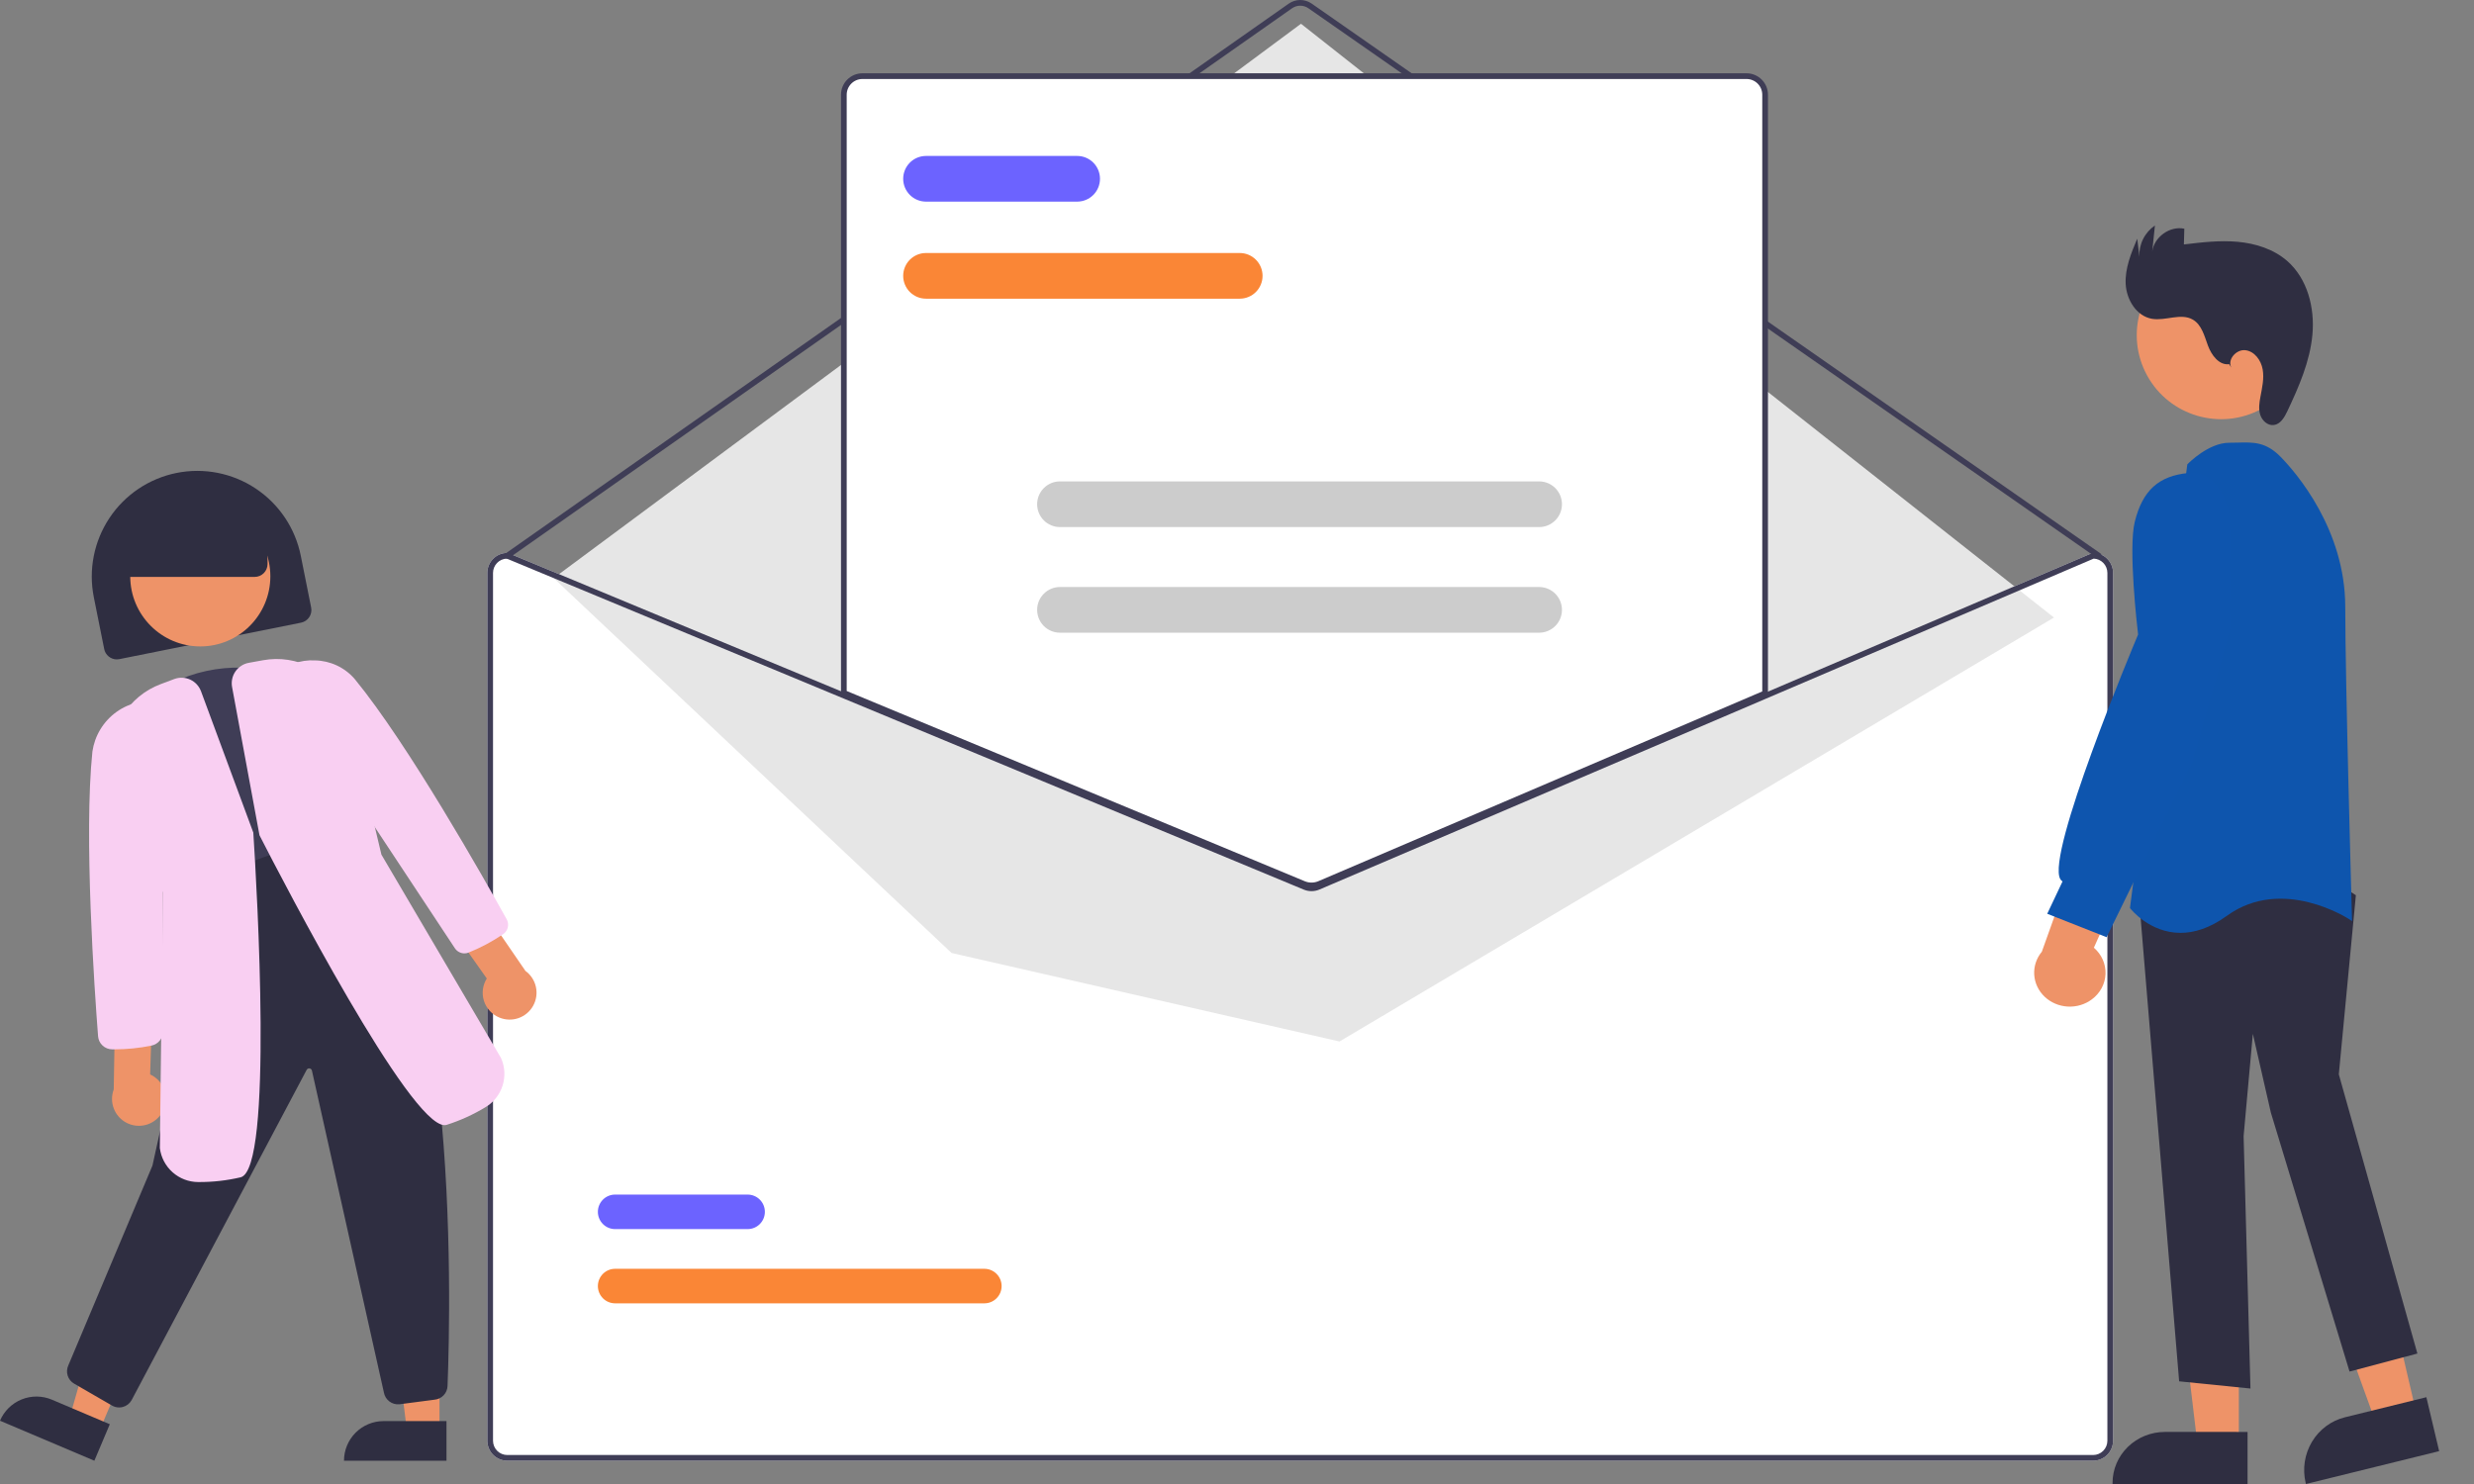 <svg width="415" height="249" viewBox="0 0 415 249" fill="none" xmlns="http://www.w3.org/2000/svg">
<rect x="0" y="0" width="415" height="249" fill="#808080" stroke="none"/>
<g clip-path="url(#clip0_13_214)">
<path d="M351.11 92.771H351.014L296.089 116.252L220.939 148.378C220.646 148.502 220.331 148.567 220.012 148.568C219.694 148.57 219.378 148.509 219.083 148.388L141.551 116.185L85.276 92.809L85.19 92.771H85.095C84.207 92.772 83.355 93.126 82.728 93.754C82.1 94.383 81.746 95.235 81.746 96.124V241.741C81.746 242.63 82.1 243.482 82.728 244.111C83.355 244.74 84.207 245.093 85.095 245.094H351.11C351.998 245.093 352.849 244.74 353.477 244.111C354.105 243.482 354.458 242.63 354.459 241.741V96.124C354.458 95.235 354.105 94.383 353.477 93.754C352.849 93.126 351.998 92.772 351.11 92.771V92.771Z" fill="white"/>
<path d="M352.066 93.729C351.969 93.729 351.873 93.699 351.793 93.643L219.475 1.385C219.072 1.106 218.594 0.957 218.104 0.957C217.614 0.958 217.136 1.109 216.734 1.39L85.369 93.642C85.318 93.678 85.26 93.704 85.199 93.718C85.137 93.731 85.074 93.733 85.012 93.722C84.95 93.711 84.891 93.688 84.838 93.654C84.785 93.621 84.739 93.577 84.703 93.525C84.667 93.474 84.641 93.415 84.627 93.354C84.614 93.293 84.612 93.229 84.623 93.167C84.634 93.105 84.657 93.046 84.691 92.993C84.725 92.94 84.768 92.894 84.82 92.858L216.185 0.606C216.747 0.212 217.417 0.001 218.102 4.54459e-06C218.788 -0.001 219.458 0.208 220.022 0.599L352.34 92.857C352.424 92.915 352.486 92.999 352.519 93.095C352.552 93.192 352.554 93.296 352.523 93.394C352.492 93.491 352.432 93.576 352.35 93.636C352.267 93.697 352.168 93.729 352.066 93.729L352.066 93.729Z" fill="#3F3D56"/>
<path d="M92.876 96.999L218.234 3.985L344.543 103.618L224.693 174.75L159.624 159.901L92.876 96.999Z" fill="#E6E6E6"/>
<path d="M165.117 218.685H103.187C102.807 218.685 102.43 218.611 102.079 218.465C101.727 218.32 101.408 218.107 101.139 217.838C100.87 217.569 100.656 217.249 100.511 216.898C100.365 216.546 100.29 216.169 100.29 215.788C100.29 215.407 100.365 215.03 100.511 214.679C100.656 214.327 100.87 214.008 101.139 213.739C101.408 213.47 101.727 213.256 102.079 213.111C102.43 212.965 102.807 212.891 103.187 212.891H165.117C165.497 212.891 165.874 212.965 166.225 213.111C166.577 213.256 166.896 213.47 167.165 213.739C167.434 214.008 167.648 214.327 167.794 214.679C167.939 215.03 168.014 215.407 168.014 215.788C168.014 216.169 167.939 216.546 167.794 216.898C167.648 217.249 167.434 217.569 167.165 217.838C166.896 218.107 166.577 218.32 166.225 218.465C165.874 218.611 165.497 218.685 165.117 218.685Z" fill="#FA8636"/>
<path d="M125.406 206.231H103.187C102.807 206.231 102.43 206.157 102.079 206.011C101.727 205.866 101.408 205.653 101.139 205.384C100.87 205.115 100.656 204.795 100.511 204.443C100.365 204.092 100.29 203.715 100.29 203.334C100.29 202.953 100.365 202.576 100.511 202.225C100.656 201.873 100.87 201.553 101.139 201.284C101.408 201.015 101.727 200.802 102.079 200.657C102.43 200.511 102.807 200.437 103.187 200.437H125.406C125.786 200.437 126.163 200.511 126.515 200.657C126.866 200.802 127.185 201.015 127.454 201.284C127.724 201.553 127.937 201.873 128.083 202.225C128.228 202.576 128.303 202.953 128.303 203.334C128.303 203.715 128.228 204.092 128.083 204.443C127.937 204.795 127.724 205.115 127.454 205.384C127.185 205.653 126.866 205.866 126.515 206.011C126.163 206.157 125.786 206.231 125.406 206.231Z" fill="#6C63FF"/>
<path d="M219.997 148.807C219.526 148.808 219.06 148.716 218.624 148.538L141.312 116.421V15.891C141.313 15.002 141.666 14.15 142.294 13.521C142.922 12.892 143.773 12.539 144.661 12.538H292.979C293.867 12.539 294.718 12.892 295.346 13.521C295.974 14.15 296.327 15.002 296.328 15.891V116.491L296.183 116.554L221.411 148.522C220.963 148.711 220.483 148.807 219.997 148.807V148.807Z" fill="white"/>
<path d="M219.997 149.046C219.495 149.047 218.998 148.949 218.533 148.76L141.073 116.581V15.891C141.074 14.938 141.452 14.025 142.125 13.352C142.798 12.678 143.71 12.299 144.661 12.298H292.979C293.93 12.299 294.842 12.678 295.515 13.352C296.188 14.025 296.566 14.938 296.567 15.891V116.649L221.505 148.742C221.028 148.943 220.515 149.047 219.997 149.046V149.046ZM142.03 115.941L218.898 147.874C219.615 148.165 220.418 148.16 221.131 147.861L295.61 116.017V15.891C295.609 15.192 295.332 14.523 294.839 14.029C294.345 13.535 293.676 13.257 292.979 13.256H144.661C143.963 13.257 143.295 13.535 142.801 14.029C142.308 14.523 142.03 15.192 142.03 15.891V115.941Z" fill="#3F3D56"/>
<path d="M351.11 92.771H351.014L296.089 116.252L220.939 148.378C220.646 148.502 220.331 148.567 220.012 148.568C219.694 148.57 219.378 148.509 219.083 148.388L141.551 116.185L85.276 92.809L85.19 92.771H85.095C84.207 92.772 83.355 93.126 82.728 93.754C82.1 94.383 81.746 95.235 81.746 96.124V241.741C81.746 242.63 82.1 243.482 82.728 244.111C83.355 244.74 84.207 245.093 85.095 245.094H351.11C351.998 245.093 352.849 244.74 353.477 244.111C354.105 243.482 354.458 242.63 354.459 241.741V96.124C354.458 95.235 354.105 94.383 353.477 93.754C352.849 93.126 351.998 92.772 351.11 92.771V92.771ZM353.502 241.741C353.502 242.376 353.25 242.985 352.801 243.434C352.352 243.883 351.744 244.136 351.11 244.136H85.095C84.46 244.136 83.852 243.883 83.403 243.434C82.955 242.985 82.703 242.376 82.702 241.741V96.124C82.703 95.505 82.943 94.91 83.372 94.463C83.801 94.017 84.386 93.754 85.004 93.729L141.551 117.219L218.715 149.274C219.55 149.614 220.486 149.609 221.317 149.26L296.089 117.291L351.205 93.729C351.823 93.756 352.406 94.019 352.833 94.466C353.261 94.912 353.5 95.506 353.502 96.124V241.741Z" fill="#3F3D56"/>
<path d="M207.961 50.116H155.332C154.317 50.116 153.343 49.713 152.625 48.994C151.908 48.275 151.504 47.301 151.504 46.284C151.504 45.268 151.908 44.293 152.625 43.575C153.343 42.856 154.317 42.452 155.332 42.452H207.961C208.976 42.452 209.949 42.856 210.667 43.575C211.385 44.293 211.788 45.268 211.788 46.284C211.788 47.301 211.385 48.275 210.667 48.994C209.949 49.713 208.976 50.116 207.961 50.116Z" fill="#FA8636"/>
<path d="M180.689 33.83H155.332C154.317 33.83 153.343 33.426 152.625 32.708C151.908 31.989 151.504 31.015 151.504 29.998C151.504 28.982 151.908 28.007 152.625 27.288C153.343 26.57 154.317 26.166 155.332 26.166H180.689C181.705 26.166 182.678 26.57 183.396 27.288C184.114 28.007 184.517 28.982 184.517 29.998C184.517 31.015 184.114 31.989 183.396 32.708C182.678 33.426 181.705 33.83 180.689 33.83Z" fill="#6C63FF"/>
<path d="M258.182 88.437H177.804C176.788 88.437 175.815 88.033 175.097 87.314C174.379 86.596 173.976 85.621 173.976 84.605C173.976 83.588 174.379 82.614 175.097 81.895C175.815 81.176 176.788 80.773 177.804 80.773H258.182C259.197 80.773 260.171 81.176 260.889 81.895C261.607 82.614 262.01 83.588 262.01 84.605C262.01 85.621 261.607 86.596 260.889 87.314C260.171 88.033 259.197 88.437 258.182 88.437Z" fill="#CCCCCC"/>
<path d="M258.182 106.16H177.804C176.788 106.16 175.815 105.756 175.097 105.037C174.379 104.319 173.976 103.344 173.976 102.328C173.976 101.311 174.379 100.337 175.097 99.618C175.815 98.9 176.788 98.496 177.804 98.496H258.182C259.197 98.496 260.171 98.9 260.889 99.618C261.607 100.337 262.01 101.311 262.01 102.328C262.01 103.344 261.607 104.319 260.889 105.037C260.171 105.756 259.197 106.16 258.182 106.16Z" fill="#CCCCCC"/>
<path d="M19.591 110.64C19.094 110.639 18.612 110.466 18.228 110.15C17.843 109.835 17.579 109.396 17.481 108.908L15.74 100.219C14.817 95.61 15.76 90.823 18.362 86.91C20.964 82.998 25.012 80.281 29.616 79.356C34.219 78.432 39.001 79.376 42.908 81.981C46.816 84.587 49.531 88.639 50.454 93.248L52.194 101.937C52.306 102.497 52.191 103.079 51.875 103.555C51.558 104.031 51.067 104.361 50.507 104.474L20.016 110.597C19.876 110.625 19.734 110.639 19.591 110.64Z" fill="#2F2E41"/>
<path d="M73.723 240.009L68.253 240.009L65.652 218.886L73.725 218.887L73.723 240.009Z" fill="#EE9368"/>
<path d="M64.346 238.444H74.895V245.093H57.704C57.704 243.33 58.404 241.638 59.65 240.391C60.895 239.144 62.584 238.444 64.346 238.444Z" fill="#2F2E41"/>
<path d="M16.731 239.954L11.694 237.819L17.525 217.353L24.959 220.505L16.731 239.954Z" fill="#EE9368"/>
<path d="M8.706 234.852L18.419 238.971L15.829 245.094L-1.29666e-05 238.382C0.34 237.578 0.835 236.849 1.457 236.236C2.078 235.624 2.814 235.14 3.623 234.812C4.431 234.484 5.296 234.319 6.169 234.326C7.041 234.333 7.903 234.512 8.706 234.852V234.852Z" fill="#2F2E41"/>
<path d="M33.598 108.462C40.088 108.462 45.349 103.195 45.349 96.697C45.349 90.2 40.088 84.933 33.598 84.933C27.108 84.933 21.847 90.2 21.847 96.697C21.847 103.195 27.108 108.462 33.598 108.462Z" fill="#EE9368"/>
<path d="M34.154 150.217L34.034 149.825C30.832 139.405 27.522 128.634 24.207 118.39L24.118 118.114L24.322 117.907C29.466 112.667 39.104 110.577 46.741 113.047C54.426 115.531 59.723 122.498 59.061 129.254C58.709 133.312 59.798 137.365 62.136 140.698L62.443 141.144L61.964 141.394C53.378 145.818 44.117 148.779 34.56 150.158L34.154 150.217Z" fill="#3F3D56"/>
<path d="M19.982 236.159C19.563 236.158 19.151 236.047 18.789 235.836L12.441 232.166C11.921 231.869 11.531 231.385 11.351 230.813C11.171 230.24 11.213 229.621 11.47 229.078L25.575 195.571L36.355 146.701L56 139.549L56.178 139.631C77.24 149.318 75.612 218.746 75.072 232.566C75.048 233.147 74.813 233.7 74.412 234.121C74.01 234.542 73.47 234.802 72.891 234.854L66.984 235.626C66.383 235.679 65.784 235.505 65.305 235.138C64.826 234.772 64.502 234.239 64.396 233.645L52.335 179.683C52.323 179.58 52.278 179.485 52.208 179.41C52.137 179.335 52.044 179.285 51.942 179.267C51.845 179.248 51.744 179.261 51.654 179.303C51.565 179.346 51.491 179.416 51.443 179.503L22.074 234.931C21.919 235.209 21.71 235.453 21.46 235.65C21.209 235.846 20.922 235.99 20.615 236.073C20.409 236.13 20.196 236.158 19.982 236.159V236.159Z" fill="#2F2E41"/>
<path d="M27.038 186.914C27.408 186.372 27.656 185.756 27.764 185.108C27.871 184.46 27.835 183.797 27.658 183.165C27.482 182.532 27.169 181.946 26.742 181.448C26.314 180.95 25.783 180.551 25.186 180.281L25.507 170.022L19.327 168.306L19.077 182.8C18.69 183.835 18.695 184.977 19.092 186.008C19.489 187.04 20.251 187.89 21.232 188.397C22.213 188.904 23.346 189.033 24.416 188.76C25.486 188.486 26.419 187.83 27.037 186.914H27.038Z" fill="#EE9368"/>
<path d="M19.168 176.07L18.806 176.068C18.208 176.064 17.634 175.835 17.197 175.426C16.761 175.017 16.494 174.458 16.45 173.861C15.858 166.221 14.037 140.194 15.503 126.083C15.698 124.767 16.154 123.502 16.845 122.365C17.536 121.228 18.448 120.242 19.527 119.464C20.607 118.686 21.831 118.133 23.127 117.838C24.423 117.543 25.766 117.511 27.075 117.745L27.452 117.828L27.449 118.215C27.315 136.781 27.323 155.237 27.332 173.087C27.333 173.632 27.149 174.161 26.809 174.587C26.469 175.013 25.995 175.31 25.463 175.429C23.393 175.858 21.283 176.073 19.168 176.07Z" fill="#F9CFF2"/>
<path d="M33.236 198.336C31.654 198.329 30.129 197.744 28.947 196.692C27.764 195.64 27.006 194.192 26.814 192.62L27.334 149.773L18.828 128.232C18.47 125.402 19.078 122.535 20.553 120.094C22.028 117.654 24.284 115.785 26.954 114.79L29.228 113.936C29.658 113.774 30.115 113.7 30.574 113.716C31.032 113.732 31.483 113.838 31.901 114.029C32.318 114.22 32.694 114.492 33.006 114.829C33.318 115.165 33.561 115.56 33.721 115.991L42.492 139.701L42.494 139.735C43.102 149.172 45.847 196.137 40.374 197.538C38.055 198.082 35.68 198.35 33.298 198.335L33.236 198.336Z" fill="#F9CFF2"/>
<path d="M83.768 170.737C83.16 170.491 82.614 170.113 82.167 169.632C81.721 169.151 81.385 168.578 81.184 167.953C80.983 167.328 80.921 166.666 81.003 166.015C81.085 165.363 81.308 164.738 81.657 164.182L75.737 155.803L79.946 150.958L88.141 162.91C89.034 163.559 89.659 164.514 89.896 165.594C90.133 166.674 89.966 167.803 89.427 168.768C88.888 169.733 88.014 170.466 86.971 170.829C85.928 171.192 84.788 171.16 83.768 170.737H83.768Z" fill="#EE9368"/>
<path d="M77.856 159.968C77.546 159.959 77.244 159.876 76.974 159.725C76.703 159.574 76.473 159.361 76.302 159.103L76.271 159.055C66.475 144.211 56.346 128.861 46.079 113.559L45.968 113.395L46.11 113.255C47.01 112.414 48.071 111.763 49.229 111.343C50.387 110.922 51.618 110.741 52.848 110.809C54.114 110.832 55.362 111.122 56.508 111.66C57.655 112.199 58.675 112.973 59.502 113.933C68.474 124.862 81.278 147.545 84.988 154.237C85.222 154.652 85.292 155.141 85.182 155.605C85.073 156.069 84.793 156.476 84.398 156.742C82.576 157.984 80.624 159.024 78.578 159.842C78.348 159.933 78.102 159.976 77.856 159.968Z" fill="#F9CFF2"/>
<path d="M74.567 188.786C68.699 188.79 47.705 148.318 43.556 140.205L43.52 140.107L38.931 115.281C38.847 114.83 38.853 114.366 38.95 113.916C39.045 113.467 39.229 113.041 39.49 112.663C39.751 112.285 40.084 111.963 40.469 111.714C40.855 111.465 41.286 111.295 41.738 111.213L44.128 110.78C46.93 110.266 49.824 110.715 52.339 112.055C54.854 113.394 56.843 115.546 57.983 118.16L63.981 143.397L84.034 177.508C84.692 178.97 84.789 180.623 84.306 182.151C83.822 183.68 82.792 184.976 81.413 185.791C79.375 187.025 77.198 188.014 74.928 188.735C74.81 188.769 74.689 188.786 74.567 188.786H74.567Z" fill="#F9CFF2"/>
<path d="M42.725 96.799H19.042V93.925C19.045 90.75 20.307 87.706 22.549 85.461C24.791 83.216 27.832 81.954 31.003 81.95H32.917C36.088 81.954 39.128 83.216 41.371 85.461C43.613 87.706 44.874 90.75 44.878 93.925V94.644C44.877 95.215 44.65 95.763 44.247 96.167C43.843 96.571 43.296 96.799 42.725 96.799Z" fill="#2F2E41"/>
</g>
<g clip-path="url(#clip1_13_214)">
<path d="M405.504 237.859L398.831 239.534L389.433 213.608L399.282 211.136L405.504 237.859Z" fill="#EE9368"/>
<path d="M386.806 249L386.759 248.801C386.205 246.453 386.587 243.977 387.821 241.916C389.055 239.855 391.04 238.378 393.34 237.808L407.011 234.437L409.156 243.489L386.806 249Z" fill="#2F2E41"/>
<path d="M375.552 242.447L368.623 242.446L365.327 214.777L375.554 214.777L375.552 242.447Z" fill="#EE9368"/>
<path d="M377.014 249L354.369 248.999V248.807C354.369 246.541 355.296 244.367 356.945 242.765C358.594 241.162 360.831 240.262 363.163 240.262H363.164L377.015 240.263L377.014 249Z" fill="#2F2E41"/>
<path d="M365.54 231.773L358.752 150.121L386.851 144.894L386.962 144.873L395.186 150.21L392.324 180.26L405.504 227.11L394.123 230.133L380.923 186.682L377.902 173.469L376.353 190.638L377.503 232.981L365.54 231.773Z" fill="#2F2E41"/>
<path d="M357.365 152.451L357.291 152.355L366.896 78.02L366.908 77.922L366.976 77.853C367.117 77.707 370.482 74.289 373.944 74.289C374.444 74.289 374.92 74.276 375.376 74.264C378.025 74.193 380.117 74.137 382.603 76.693C385.137 79.297 393.403 88.806 393.403 101.83C393.403 114.435 394.519 153.609 394.531 154.003L394.546 154.556L394.095 154.255C393.984 154.181 382.866 146.904 373.542 153.668C370.628 155.783 368.011 156.524 365.773 156.524C360.563 156.524 357.409 152.509 357.365 152.451Z" fill="#0E55AD"/>
<path d="M379.359 68.607C386.213 64.872 388.732 56.307 384.985 49.475C381.238 42.644 372.644 40.133 365.79 43.868C358.936 47.602 356.417 56.168 360.164 62.999C363.911 69.831 372.504 72.341 379.359 68.607Z" fill="#EE9368"/>
<path d="M350.891 167.688C351.578 167.181 352.14 166.537 352.537 165.801C352.934 165.066 353.157 164.256 353.19 163.429C353.223 162.603 353.065 161.779 352.727 161.017C352.39 160.255 351.881 159.572 351.236 159.017L359.483 140.504L348.685 142.396L342.508 159.686C341.601 160.779 341.146 162.15 341.23 163.541C341.315 164.931 341.932 166.244 342.965 167.23C343.998 168.216 345.376 168.808 346.837 168.892C348.297 168.976 349.74 168.548 350.891 167.688Z" fill="#EE9368"/>
<path d="M343.412 153.322L345.979 147.892C345.821 147.797 345.69 147.661 345.6 147.499C343.202 143.335 357.689 108.755 358.654 106.462C358.507 105.214 356.986 91.995 358.098 87.539C359.407 82.294 362.095 79.849 367.085 79.365C372.589 78.847 374.073 86.334 374.088 86.41L374.093 105.658L367.777 127.814L353.372 157.252L343.412 153.322Z" fill="#0E55AE"/>
<path d="M373.926 61.103C372.235 61.324 370.96 59.588 370.369 57.983C369.777 56.378 369.327 54.509 367.857 53.642C365.849 52.458 363.28 53.882 360.984 53.491C358.39 53.05 356.704 50.291 356.572 47.654C356.44 45.017 357.485 42.481 358.511 40.05L358.869 43.071C358.821 42.047 359.036 41.028 359.493 40.111C359.949 39.194 360.633 38.41 361.478 37.834L361.016 42.268C361.305 39.784 363.971 37.859 366.409 38.374L366.336 41.016C369.331 40.658 372.353 40.3 375.357 40.572C378.361 40.845 381.386 41.799 383.662 43.785C387.068 46.756 388.312 51.647 387.894 56.157C387.477 60.666 385.622 64.903 383.689 68.996C383.203 70.025 382.53 71.187 381.403 71.318C380.39 71.436 379.463 70.586 379.148 69.612C378.833 68.638 378.986 67.58 379.175 66.574C379.46 65.054 379.819 63.5 379.551 61.977C379.283 60.454 378.192 58.949 376.662 58.762C375.133 58.575 373.568 60.331 374.303 61.69L373.926 61.103Z" fill="#2F2E41"/>
</g>
<defs>
<clipPath id="clip0_13_214">
<rect width="354.459" height="245.094" fill="white"/>
</clipPath>
<clipPath id="clip1_13_214">
<rect width="95.694" height="211.894" fill="white" transform="translate(319.306 37.106)"/>
</clipPath>
</defs>
</svg>
